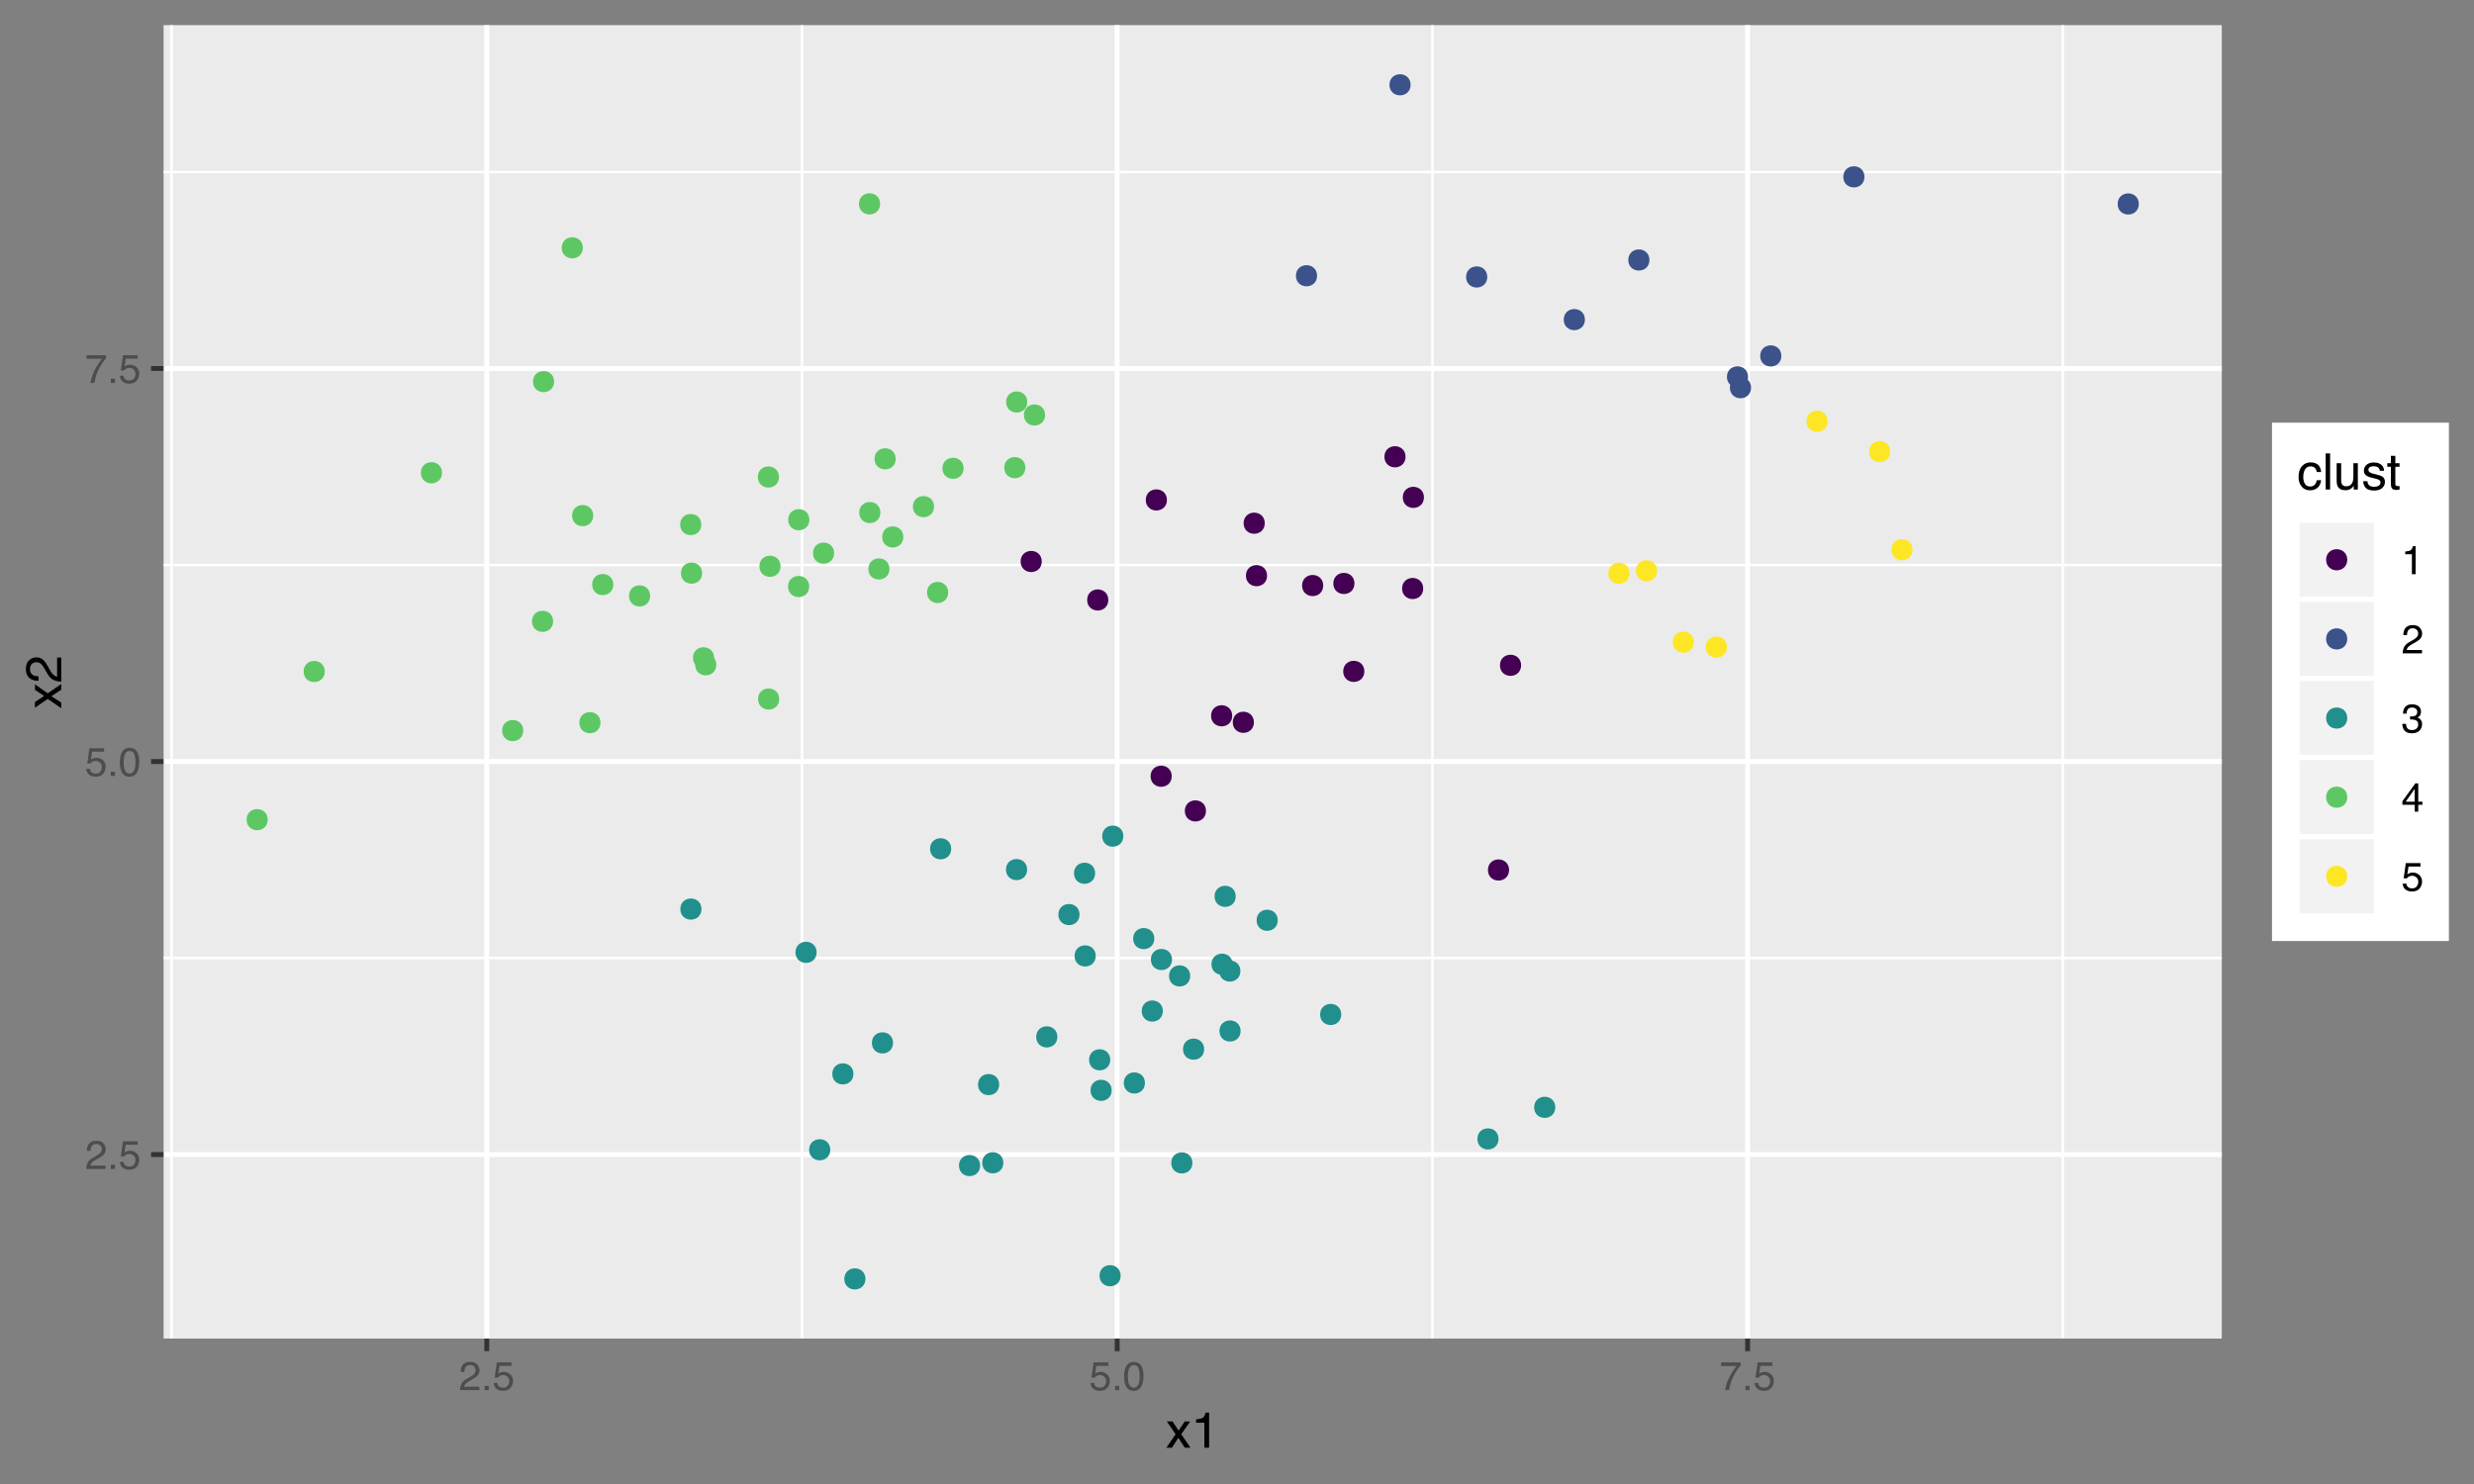 <?xml version="1.0" encoding="UTF-8"?>
<svg xmlns="http://www.w3.org/2000/svg" xmlns:xlink="http://www.w3.org/1999/xlink" width="540pt" height="324pt" viewBox="0 0 540 324" version="1.1">
<rect x="0" y="0" width="540" height="324" fill="#808080" stroke="none"/>
<defs>
<g>
<symbol overflow="visible" id="glyph0-0">
<path style="stroke:none;" d="M 0.281 0 L 0.281 -6.312 L 5.297 -6.312 L 5.297 0 Z M 4.5 -0.797 L 4.5 -5.516 L 1.078 -5.516 L 1.078 -0.797 Z M 4.5 -0.797 "/>
</symbol>
<symbol overflow="visible" id="glyph0-1">
<path style="stroke:none;" d="M 0.281 0 C 0.301 -0.531 0.406 -0.988 0.594 -1.375 C 0.789 -1.77 1.164 -2.129 1.719 -2.453 L 2.547 -2.922 C 2.91 -3.141 3.164 -3.328 3.312 -3.484 C 3.551 -3.711 3.672 -3.984 3.672 -4.297 C 3.672 -4.648 3.562 -4.93 3.344 -5.141 C 3.133 -5.359 2.848 -5.469 2.484 -5.469 C 1.961 -5.469 1.598 -5.266 1.391 -4.859 C 1.285 -4.648 1.227 -4.352 1.219 -3.969 L 0.422 -3.969 C 0.43 -4.5 0.531 -4.938 0.719 -5.281 C 1.051 -5.875 1.645 -6.172 2.5 -6.172 C 3.195 -6.172 3.707 -5.977 4.031 -5.594 C 4.363 -5.219 4.531 -4.797 4.531 -4.328 C 4.531 -3.836 4.352 -3.414 4 -3.062 C 3.801 -2.863 3.441 -2.617 2.922 -2.328 L 2.344 -2 C 2.062 -1.844 1.836 -1.695 1.672 -1.562 C 1.391 -1.312 1.211 -1.035 1.141 -0.734 L 4.5 -0.734 L 4.5 0 Z M 0.281 0 "/>
</symbol>
<symbol overflow="visible" id="glyph0-2">
<path style="stroke:none;" d="M 0.75 -0.938 L 1.656 -0.938 L 1.656 0 L 0.75 0 Z M 0.75 -0.938 "/>
</symbol>
<symbol overflow="visible" id="glyph0-3">
<path style="stroke:none;" d="M 1.094 -1.562 C 1.133 -1.125 1.336 -0.82 1.703 -0.656 C 1.879 -0.57 2.094 -0.531 2.344 -0.531 C 2.801 -0.531 3.141 -0.676 3.359 -0.969 C 3.578 -1.258 3.688 -1.582 3.688 -1.938 C 3.688 -2.363 3.555 -2.691 3.297 -2.922 C 3.035 -3.16 2.719 -3.281 2.344 -3.281 C 2.082 -3.281 1.852 -3.227 1.656 -3.125 C 1.469 -3.02 1.305 -2.879 1.172 -2.703 L 0.5 -2.734 L 0.969 -6.047 L 4.172 -6.047 L 4.172 -5.297 L 1.562 -5.297 L 1.297 -3.594 C 1.43 -3.695 1.566 -3.773 1.703 -3.828 C 1.93 -3.93 2.195 -3.984 2.5 -3.984 C 3.062 -3.984 3.535 -3.801 3.922 -3.438 C 4.316 -3.07 4.516 -2.609 4.516 -2.047 C 4.516 -1.461 4.332 -0.945 3.969 -0.5 C 3.613 -0.062 3.047 0.156 2.266 0.156 C 1.754 0.156 1.305 0.016 0.922 -0.266 C 0.547 -0.547 0.332 -0.977 0.281 -1.562 Z M 1.094 -1.562 "/>
</symbol>
<symbol overflow="visible" id="glyph0-4">
<path style="stroke:none;" d="M 2.375 -6.156 C 3.176 -6.156 3.754 -5.828 4.109 -5.172 C 4.379 -4.66 4.516 -3.961 4.516 -3.078 C 4.516 -2.242 4.391 -1.555 4.141 -1.016 C 3.785 -0.223 3.195 0.172 2.375 0.172 C 1.633 0.172 1.082 -0.148 0.719 -0.797 C 0.426 -1.328 0.281 -2.047 0.281 -2.953 C 0.281 -3.648 0.367 -4.25 0.547 -4.75 C 0.879 -5.688 1.488 -6.156 2.375 -6.156 Z M 2.375 -0.531 C 2.77 -0.531 3.086 -0.707 3.328 -1.062 C 3.566 -1.426 3.688 -2.086 3.688 -3.047 C 3.688 -3.754 3.598 -4.332 3.422 -4.781 C 3.254 -5.227 2.922 -5.453 2.422 -5.453 C 1.973 -5.453 1.641 -5.238 1.422 -4.812 C 1.211 -4.383 1.109 -3.754 1.109 -2.922 C 1.109 -2.297 1.176 -1.789 1.312 -1.406 C 1.52 -0.82 1.875 -0.531 2.375 -0.531 Z M 2.375 -0.531 "/>
</symbol>
<symbol overflow="visible" id="glyph0-5">
<path style="stroke:none;" d="M 4.594 -6.047 L 4.594 -5.375 C 4.395 -5.176 4.129 -4.836 3.797 -4.359 C 3.473 -3.891 3.188 -3.379 2.938 -2.828 C 2.688 -2.297 2.5 -1.812 2.375 -1.375 C 2.289 -1.082 2.18 -0.625 2.047 0 L 1.203 0 C 1.391 -1.176 1.816 -2.344 2.484 -3.5 C 2.879 -4.188 3.289 -4.773 3.719 -5.266 L 0.328 -5.266 L 0.328 -6.047 Z M 4.594 -6.047 "/>
</symbol>
<symbol overflow="visible" id="glyph0-6">
<path style="stroke:none;" d="M 0.844 -4.359 L 0.844 -4.953 C 1.395 -5.004 1.781 -5.094 2 -5.219 C 2.227 -5.344 2.395 -5.645 2.5 -6.125 L 3.109 -6.125 L 3.109 0 L 2.297 0 L 2.297 -4.359 Z M 0.844 -4.359 "/>
</symbol>
<symbol overflow="visible" id="glyph0-7">
<path style="stroke:none;" d="M 2.281 0.172 C 1.551 0.172 1.02 -0.023 0.688 -0.422 C 0.363 -0.828 0.203 -1.316 0.203 -1.891 L 1.016 -1.891 C 1.047 -1.492 1.117 -1.203 1.234 -1.016 C 1.441 -0.691 1.805 -0.531 2.328 -0.531 C 2.734 -0.531 3.055 -0.641 3.297 -0.859 C 3.547 -1.078 3.672 -1.359 3.672 -1.703 C 3.672 -2.129 3.539 -2.426 3.281 -2.594 C 3.031 -2.758 2.672 -2.844 2.203 -2.844 C 2.148 -2.844 2.098 -2.844 2.047 -2.844 C 1.992 -2.844 1.941 -2.844 1.891 -2.844 L 1.891 -3.516 C 1.973 -3.516 2.039 -3.508 2.094 -3.5 C 2.145 -3.5 2.203 -3.5 2.266 -3.5 C 2.555 -3.5 2.797 -3.547 2.984 -3.641 C 3.305 -3.797 3.469 -4.082 3.469 -4.5 C 3.469 -4.801 3.359 -5.035 3.141 -5.203 C 2.922 -5.367 2.672 -5.453 2.391 -5.453 C 1.867 -5.453 1.508 -5.281 1.312 -4.938 C 1.207 -4.75 1.145 -4.477 1.125 -4.125 L 0.359 -4.125 C 0.359 -4.582 0.453 -4.973 0.641 -5.297 C 0.953 -5.867 1.504 -6.156 2.297 -6.156 C 2.93 -6.156 3.422 -6.016 3.766 -5.734 C 4.109 -5.461 4.281 -5.062 4.281 -4.531 C 4.281 -4.145 4.176 -3.836 3.969 -3.609 C 3.844 -3.461 3.68 -3.348 3.484 -3.266 C 3.805 -3.172 4.055 -3 4.234 -2.75 C 4.422 -2.5 4.516 -2.191 4.516 -1.828 C 4.516 -1.234 4.316 -0.75 3.922 -0.375 C 3.535 -0.008 2.988 0.172 2.281 0.172 Z M 2.281 0.172 "/>
</symbol>
<symbol overflow="visible" id="glyph0-8">
<path style="stroke:none;" d="M 2.906 -2.172 L 2.906 -4.969 L 0.938 -2.172 Z M 2.922 0 L 2.922 -1.5 L 0.219 -1.5 L 0.219 -2.266 L 3.047 -6.172 L 3.688 -6.172 L 3.688 -2.172 L 4.594 -2.172 L 4.594 -1.5 L 3.688 -1.5 L 3.688 0 Z M 2.922 0 "/>
</symbol>
<symbol overflow="visible" id="glyph1-0">
<path style="stroke:none;" d="M 0.359 0 L 0.359 -7.891 L 6.625 -7.891 L 6.625 0 Z M 5.625 -0.984 L 5.625 -6.906 L 1.344 -6.906 L 1.344 -0.984 Z M 5.625 -0.984 "/>
</symbol>
<symbol overflow="visible" id="glyph1-1">
<path style="stroke:none;" d="M 0.156 -5.75 L 1.406 -5.75 L 2.734 -3.734 L 4.078 -5.75 L 5.25 -5.719 L 3.312 -2.953 L 5.328 0 L 4.094 0 L 2.672 -2.156 L 1.281 0 L 0.062 0 L 2.078 -2.953 Z M 0.156 -5.75 "/>
</symbol>
<symbol overflow="visible" id="glyph1-2">
<path style="stroke:none;" d="M 1.047 -5.453 L 1.047 -6.188 C 1.742 -6.258 2.227 -6.375 2.5 -6.531 C 2.781 -6.688 2.988 -7.062 3.125 -7.656 L 3.891 -7.656 L 3.891 0 L 2.859 0 L 2.859 -5.453 Z M 1.047 -5.453 "/>
</symbol>
<symbol overflow="visible" id="glyph1-3">
<path style="stroke:none;" d="M 2.922 -5.922 C 3.578 -5.922 4.109 -5.758 4.516 -5.438 C 4.922 -5.125 5.164 -4.582 5.25 -3.812 L 4.297 -3.812 C 4.242 -4.164 4.113 -4.457 3.906 -4.688 C 3.707 -4.926 3.379 -5.047 2.922 -5.047 C 2.305 -5.047 1.867 -4.75 1.609 -4.156 C 1.43 -3.758 1.344 -3.273 1.344 -2.703 C 1.344 -2.129 1.461 -1.645 1.703 -1.25 C 1.953 -0.852 2.336 -0.656 2.859 -0.656 C 3.266 -0.656 3.582 -0.773 3.812 -1.016 C 4.051 -1.266 4.211 -1.602 4.297 -2.031 L 5.25 -2.031 C 5.133 -1.27 4.863 -0.711 4.438 -0.359 C 4.008 -0.004 3.457 0.172 2.781 0.172 C 2.031 0.172 1.43 -0.102 0.984 -0.656 C 0.535 -1.207 0.312 -1.895 0.312 -2.719 C 0.312 -3.727 0.555 -4.516 1.047 -5.078 C 1.535 -5.641 2.16 -5.922 2.922 -5.922 Z M 2.781 -5.891 Z M 2.781 -5.891 "/>
</symbol>
<symbol overflow="visible" id="glyph1-4">
<path style="stroke:none;" d="M 0.734 -7.891 L 1.703 -7.891 L 1.703 0 L 0.734 0 Z M 0.734 -7.891 "/>
</symbol>
<symbol overflow="visible" id="glyph1-5">
<path style="stroke:none;" d="M 1.672 -5.75 L 1.672 -1.938 C 1.672 -1.645 1.719 -1.406 1.812 -1.219 C 1.988 -0.875 2.312 -0.703 2.781 -0.703 C 3.445 -0.703 3.906 -1 4.156 -1.594 C 4.281 -1.914 4.344 -2.359 4.344 -2.922 L 4.344 -5.75 L 5.312 -5.75 L 5.312 0 L 4.406 0 L 4.422 -0.844 C 4.297 -0.625 4.141 -0.441 3.953 -0.297 C 3.578 0.004 3.129 0.156 2.609 0.156 C 1.785 0.156 1.223 -0.117 0.922 -0.672 C 0.766 -0.961 0.688 -1.352 0.688 -1.844 L 0.688 -5.75 Z M 3 -5.891 Z M 3 -5.891 "/>
</symbol>
<symbol overflow="visible" id="glyph1-6">
<path style="stroke:none;" d="M 1.281 -1.812 C 1.312 -1.488 1.395 -1.238 1.531 -1.062 C 1.77 -0.75 2.191 -0.594 2.797 -0.594 C 3.148 -0.594 3.461 -0.672 3.734 -0.828 C 4.004 -0.984 4.141 -1.223 4.141 -1.547 C 4.141 -1.797 4.031 -1.984 3.812 -2.109 C 3.676 -2.191 3.398 -2.285 2.984 -2.391 L 2.219 -2.578 C 1.727 -2.703 1.367 -2.836 1.141 -2.984 C 0.723 -3.254 0.516 -3.617 0.516 -4.078 C 0.516 -4.617 0.707 -5.055 1.094 -5.391 C 1.488 -5.734 2.02 -5.906 2.688 -5.906 C 3.551 -5.906 4.176 -5.648 4.562 -5.141 C 4.801 -4.816 4.914 -4.469 4.906 -4.094 L 4 -4.094 C 3.977 -4.312 3.898 -4.508 3.766 -4.688 C 3.547 -4.945 3.16 -5.078 2.609 -5.078 C 2.242 -5.078 1.969 -5.004 1.781 -4.859 C 1.594 -4.723 1.5 -4.539 1.5 -4.312 C 1.5 -4.062 1.625 -3.863 1.875 -3.719 C 2.008 -3.625 2.219 -3.539 2.5 -3.469 L 3.141 -3.312 C 3.836 -3.145 4.301 -2.984 4.531 -2.828 C 4.914 -2.578 5.109 -2.191 5.109 -1.672 C 5.109 -1.148 4.91 -0.703 4.516 -0.328 C 4.129 0.035 3.539 0.219 2.75 0.219 C 1.895 0.219 1.285 0.023 0.922 -0.359 C 0.566 -0.754 0.379 -1.238 0.359 -1.812 Z M 2.719 -5.891 Z M 2.719 -5.891 "/>
</symbol>
<symbol overflow="visible" id="glyph1-7">
<path style="stroke:none;" d="M 0.906 -7.359 L 1.875 -7.359 L 1.875 -5.75 L 2.797 -5.75 L 2.797 -4.969 L 1.875 -4.969 L 1.875 -1.203 C 1.875 -1.004 1.941 -0.875 2.078 -0.812 C 2.16 -0.77 2.285 -0.75 2.453 -0.75 C 2.504 -0.75 2.555 -0.75 2.609 -0.75 C 2.66 -0.75 2.723 -0.754 2.797 -0.766 L 2.797 0 C 2.68 0.031 2.562 0.051 2.438 0.062 C 2.32 0.082 2.195 0.094 2.062 0.094 C 1.613 0.094 1.305 -0.02 1.141 -0.25 C 0.984 -0.488 0.906 -0.789 0.906 -1.156 L 0.906 -4.969 L 0.125 -4.969 L 0.125 -5.75 L 0.906 -5.75 Z M 0.906 -7.359 "/>
</symbol>
<symbol overflow="visible" id="glyph2-0">
<path style="stroke:none;" d="M 0 -0.359 L -7.891 -0.359 L -7.891 -6.625 L 0 -6.625 Z M -0.984 -5.625 L -6.906 -5.625 L -6.906 -1.344 L -0.984 -1.344 Z M -0.984 -5.625 "/>
</symbol>
<symbol overflow="visible" id="glyph2-1">
<path style="stroke:none;" d="M -5.75 -0.156 L -5.75 -1.406 L -3.734 -2.734 L -5.75 -4.078 L -5.719 -5.25 L -2.953 -3.312 L 0 -5.328 L 0 -4.094 L -2.156 -2.672 L 0 -1.281 L 0 -0.062 L -2.953 -2.078 Z M -5.75 -0.156 "/>
</symbol>
<symbol overflow="visible" id="glyph2-2">
<path style="stroke:none;" d="M 0 -0.344 C -0.664 -0.375 -1.242 -0.508 -1.734 -0.75 C -2.223 -0.988 -2.664 -1.457 -3.062 -2.156 L -3.656 -3.188 C -3.926 -3.645 -4.156 -3.969 -4.344 -4.156 C -4.645 -4.445 -4.988 -4.594 -5.375 -4.594 C -5.82 -4.594 -6.176 -4.457 -6.438 -4.188 C -6.695 -3.914 -6.828 -3.555 -6.828 -3.109 C -6.828 -2.453 -6.578 -1.992 -6.078 -1.734 C -5.805 -1.598 -5.438 -1.523 -4.969 -1.516 L -4.969 -0.531 C -5.633 -0.539 -6.176 -0.664 -6.594 -0.906 C -7.344 -1.32 -7.719 -2.062 -7.719 -3.125 C -7.719 -4 -7.477 -4.641 -7 -5.047 C -6.531 -5.453 -6.004 -5.656 -5.422 -5.656 C -4.797 -5.656 -4.266 -5.441 -3.828 -5.016 C -3.578 -4.766 -3.27 -4.312 -2.906 -3.656 L -2.5 -2.922 C -2.312 -2.578 -2.129 -2.301 -1.953 -2.094 C -1.641 -1.738 -1.289 -1.516 -0.906 -1.422 L -0.906 -5.625 L 0 -5.625 Z M 0 -0.344 "/>
</symbol>
</g>
<clipPath id="clip1">
  <path d="M 35.707 5.48 L 484.949 5.48 L 484.949 292.258 L 35.707 292.258 Z M 35.707 5.48 "/>
</clipPath>
<clipPath id="clip2">
  <path d="M 35.707 208 L 484.949 208 L 484.949 210 L 35.707 210 Z M 35.707 208 "/>
</clipPath>
<clipPath id="clip3">
  <path d="M 35.707 123 L 484.949 123 L 484.949 124 L 35.707 124 Z M 35.707 123 "/>
</clipPath>
<clipPath id="clip4">
  <path d="M 35.707 37 L 484.949 37 L 484.949 38 L 35.707 38 Z M 35.707 37 "/>
</clipPath>
<clipPath id="clip5">
  <path d="M 37 5.48 L 38 5.48 L 38 292.258 L 37 292.258 Z M 37 5.48 "/>
</clipPath>
<clipPath id="clip6">
  <path d="M 174 5.48 L 176 5.48 L 176 292.258 L 174 292.258 Z M 174 5.48 "/>
</clipPath>
<clipPath id="clip7">
  <path d="M 312 5.48 L 313 5.48 L 313 292.258 L 312 292.258 Z M 312 5.48 "/>
</clipPath>
<clipPath id="clip8">
  <path d="M 449 5.48 L 451 5.48 L 451 292.258 L 449 292.258 Z M 449 5.48 "/>
</clipPath>
<clipPath id="clip9">
  <path d="M 35.707 251 L 484.949 251 L 484.949 253 L 35.707 253 Z M 35.707 251 "/>
</clipPath>
<clipPath id="clip10">
  <path d="M 35.707 165 L 484.949 165 L 484.949 167 L 35.707 167 Z M 35.707 165 "/>
</clipPath>
<clipPath id="clip11">
  <path d="M 35.707 79 L 484.949 79 L 484.949 81 L 35.707 81 Z M 35.707 79 "/>
</clipPath>
<clipPath id="clip12">
  <path d="M 105 5.48 L 107 5.48 L 107 292.258 L 105 292.258 Z M 105 5.48 "/>
</clipPath>
<clipPath id="clip13">
  <path d="M 243 5.48 L 245 5.48 L 245 292.258 L 243 292.258 Z M 243 5.48 "/>
</clipPath>
<clipPath id="clip14">
  <path d="M 380 5.48 L 382 5.48 L 382 292.258 L 380 292.258 Z M 380 5.48 "/>
</clipPath>
</defs>
<g id="surface209">
<g clip-path="url(#clip1)" clip-rule="nonzero">
<path style=" stroke:none;fill-rule:nonzero;fill:rgb(92.157%,92.157%,92.157%);fill-opacity:1;" d="M 35.707 292.254 L 484.949 292.254 L 484.949 5.477 L 35.707 5.477 Z M 35.707 292.254 "/>
</g>
<g clip-path="url(#clip2)" clip-rule="nonzero">
<path style="fill:none;stroke-width:0.533;stroke-linecap:butt;stroke-linejoin:round;stroke:rgb(100%,100%,100%);stroke-opacity:1;stroke-miterlimit:10;" d="M 35.707 209.164 L 484.949 209.164 "/>
</g>
<g clip-path="url(#clip3)" clip-rule="nonzero">
<path style="fill:none;stroke-width:0.533;stroke-linecap:butt;stroke-linejoin:round;stroke:rgb(100%,100%,100%);stroke-opacity:1;stroke-miterlimit:10;" d="M 35.707 123.355 L 484.949 123.355 "/>
</g>
<g clip-path="url(#clip4)" clip-rule="nonzero">
<path style="fill:none;stroke-width:0.533;stroke-linecap:butt;stroke-linejoin:round;stroke:rgb(100%,100%,100%);stroke-opacity:1;stroke-miterlimit:10;" d="M 35.707 37.547 L 484.949 37.547 "/>
</g>
<g clip-path="url(#clip5)" clip-rule="nonzero">
<path style="fill:none;stroke-width:0.533;stroke-linecap:butt;stroke-linejoin:round;stroke:rgb(100%,100%,100%);stroke-opacity:1;stroke-miterlimit:10;" d="M 37.445 292.254 L 37.445 5.48 "/>
</g>
<g clip-path="url(#clip6)" clip-rule="nonzero">
<path style="fill:none;stroke-width:0.533;stroke-linecap:butt;stroke-linejoin:round;stroke:rgb(100%,100%,100%);stroke-opacity:1;stroke-miterlimit:10;" d="M 175.047 292.254 L 175.047 5.48 "/>
</g>
<g clip-path="url(#clip7)" clip-rule="nonzero">
<path style="fill:none;stroke-width:0.533;stroke-linecap:butt;stroke-linejoin:round;stroke:rgb(100%,100%,100%);stroke-opacity:1;stroke-miterlimit:10;" d="M 312.648 292.254 L 312.648 5.48 "/>
</g>
<g clip-path="url(#clip8)" clip-rule="nonzero">
<path style="fill:none;stroke-width:0.533;stroke-linecap:butt;stroke-linejoin:round;stroke:rgb(100%,100%,100%);stroke-opacity:1;stroke-miterlimit:10;" d="M 450.25 292.254 L 450.25 5.48 "/>
</g>
<g clip-path="url(#clip9)" clip-rule="nonzero">
<path style="fill:none;stroke-width:1.067;stroke-linecap:butt;stroke-linejoin:round;stroke:rgb(100%,100%,100%);stroke-opacity:1;stroke-miterlimit:10;" d="M 35.707 252.07 L 484.949 252.07 "/>
</g>
<g clip-path="url(#clip10)" clip-rule="nonzero">
<path style="fill:none;stroke-width:1.067;stroke-linecap:butt;stroke-linejoin:round;stroke:rgb(100%,100%,100%);stroke-opacity:1;stroke-miterlimit:10;" d="M 35.707 166.262 L 484.949 166.262 "/>
</g>
<g clip-path="url(#clip11)" clip-rule="nonzero">
<path style="fill:none;stroke-width:1.067;stroke-linecap:butt;stroke-linejoin:round;stroke:rgb(100%,100%,100%);stroke-opacity:1;stroke-miterlimit:10;" d="M 35.707 80.449 L 484.949 80.449 "/>
</g>
<g clip-path="url(#clip12)" clip-rule="nonzero">
<path style="fill:none;stroke-width:1.067;stroke-linecap:butt;stroke-linejoin:round;stroke:rgb(100%,100%,100%);stroke-opacity:1;stroke-miterlimit:10;" d="M 106.246 292.254 L 106.246 5.48 "/>
</g>
<g clip-path="url(#clip13)" clip-rule="nonzero">
<path style="fill:none;stroke-width:1.067;stroke-linecap:butt;stroke-linejoin:round;stroke:rgb(100%,100%,100%);stroke-opacity:1;stroke-miterlimit:10;" d="M 243.848 292.254 L 243.848 5.48 "/>
</g>
<g clip-path="url(#clip14)" clip-rule="nonzero">
<path style="fill:none;stroke-width:1.067;stroke-linecap:butt;stroke-linejoin:round;stroke:rgb(100%,100%,100%);stroke-opacity:1;stroke-miterlimit:10;" d="M 381.449 292.254 L 381.449 5.48 "/>
</g>
<path style="fill-rule:nonzero;fill:rgb(26.667%,0.392%,32.941%);fill-opacity:1;stroke-width:0.709;stroke-linecap:round;stroke-linejoin:round;stroke:rgb(26.667%,0.392%,32.941%);stroke-opacity:1;stroke-miterlimit:10;" d="M 295.285 127.387 C 295.285 129.992 291.379 129.992 291.379 127.387 C 291.379 124.777 295.285 124.777 295.285 127.387 "/>
<path style="fill-rule:nonzero;fill:rgb(99.216%,90.588%,14.51%);fill-opacity:1;stroke-width:0.709;stroke-linecap:round;stroke-linejoin:round;stroke:rgb(99.216%,90.588%,14.51%);stroke-opacity:1;stroke-miterlimit:10;" d="M 412.238 98.59 C 412.238 101.195 408.328 101.195 408.328 98.59 C 408.328 95.984 412.238 95.984 412.238 98.59 "/>
<path style="fill-rule:nonzero;fill:rgb(23.137%,32.157%,54.51%);fill-opacity:1;stroke-width:0.709;stroke-linecap:round;stroke-linejoin:round;stroke:rgb(23.137%,32.157%,54.51%);stroke-opacity:1;stroke-miterlimit:10;" d="M 359.668 56.766 C 359.668 59.371 355.758 59.371 355.758 56.766 C 355.758 54.156 359.668 54.156 359.668 56.766 "/>
<path style="fill-rule:nonzero;fill:rgb(36.471%,78.431%,38.824%);fill-opacity:1;stroke-width:0.709;stroke-linecap:round;stroke-linejoin:round;stroke:rgb(36.471%,78.431%,38.824%);stroke-opacity:1;stroke-miterlimit:10;" d="M 169.727 152.621 C 169.727 155.23 165.816 155.23 165.816 152.621 C 165.816 150.016 169.727 150.016 169.727 152.621 "/>
<path style="fill-rule:nonzero;fill:rgb(36.471%,78.431%,38.824%);fill-opacity:1;stroke-width:0.709;stroke-linecap:round;stroke-linejoin:round;stroke:rgb(36.471%,78.431%,38.824%);stroke-opacity:1;stroke-miterlimit:10;" d="M 120.379 135.652 C 120.379 138.258 116.469 138.258 116.469 135.652 C 116.469 133.047 120.379 133.047 120.379 135.652 "/>
<path style="fill-rule:nonzero;fill:rgb(99.216%,90.588%,14.51%);fill-opacity:1;stroke-width:0.709;stroke-linecap:round;stroke-linejoin:round;stroke:rgb(99.216%,90.588%,14.51%);stroke-opacity:1;stroke-miterlimit:10;" d="M 398.566 91.973 C 398.566 94.578 394.656 94.578 394.656 91.973 C 394.656 89.363 398.566 89.363 398.566 91.973 "/>
<path style="fill-rule:nonzero;fill:rgb(12.941%,56.471%,54.902%);fill-opacity:1;stroke-width:0.709;stroke-linecap:round;stroke-linejoin:round;stroke:rgb(12.941%,56.471%,54.902%);stroke-opacity:1;stroke-miterlimit:10;" d="M 268.688 210.516 C 268.688 213.121 264.777 213.121 264.777 210.516 C 264.777 207.91 268.688 207.91 268.688 210.516 "/>
<path style="fill-rule:nonzero;fill:rgb(23.137%,32.157%,54.51%);fill-opacity:1;stroke-width:0.709;stroke-linecap:round;stroke-linejoin:round;stroke:rgb(23.137%,32.157%,54.51%);stroke-opacity:1;stroke-miterlimit:10;" d="M 324.27 60.469 C 324.27 63.074 320.359 63.074 320.359 60.469 C 320.359 57.863 324.27 57.863 324.27 60.469 "/>
<path style="fill-rule:nonzero;fill:rgb(12.941%,56.471%,54.902%);fill-opacity:1;stroke-width:0.709;stroke-linecap:round;stroke-linejoin:round;stroke:rgb(12.941%,56.471%,54.902%);stroke-opacity:1;stroke-miterlimit:10;" d="M 244.254 278.527 C 244.254 281.133 240.348 281.133 240.348 278.527 C 240.348 275.918 244.254 275.918 244.254 278.527 "/>
<path style="fill-rule:nonzero;fill:rgb(36.471%,78.431%,38.824%);fill-opacity:1;stroke-width:0.709;stroke-linecap:round;stroke-linejoin:round;stroke:rgb(36.471%,78.431%,38.824%);stroke-opacity:1;stroke-miterlimit:10;" d="M 193.797 124.219 C 193.797 126.824 189.887 126.824 189.887 124.219 C 189.887 121.613 193.797 121.613 193.797 124.219 "/>
<path style="fill-rule:nonzero;fill:rgb(12.941%,56.471%,54.902%);fill-opacity:1;stroke-width:0.709;stroke-linecap:round;stroke-linejoin:round;stroke:rgb(12.941%,56.471%,54.902%);stroke-opacity:1;stroke-miterlimit:10;" d="M 185.926 234.461 C 185.926 237.066 182.02 237.066 182.02 234.461 C 182.02 231.852 185.926 231.852 185.926 234.461 "/>
<path style="fill-rule:nonzero;fill:rgb(12.941%,56.471%,54.902%);fill-opacity:1;stroke-width:0.709;stroke-linecap:round;stroke-linejoin:round;stroke:rgb(12.941%,56.471%,54.902%);stroke-opacity:1;stroke-miterlimit:10;" d="M 180.871 251.027 C 180.871 253.633 176.961 253.633 176.961 251.027 C 176.961 248.422 180.871 248.422 180.871 251.027 "/>
<path style="fill-rule:nonzero;fill:rgb(12.941%,56.471%,54.902%);fill-opacity:1;stroke-width:0.709;stroke-linecap:round;stroke-linejoin:round;stroke:rgb(12.941%,56.471%,54.902%);stroke-opacity:1;stroke-miterlimit:10;" d="M 188.547 279.219 C 188.547 281.828 184.637 281.828 184.637 279.219 C 184.637 276.613 188.547 276.613 188.547 279.219 "/>
<path style="fill-rule:nonzero;fill:rgb(36.471%,78.431%,38.824%);fill-opacity:1;stroke-width:0.709;stroke-linecap:round;stroke-linejoin:round;stroke:rgb(36.471%,78.431%,38.824%);stroke-opacity:1;stroke-miterlimit:10;" d="M 209.969 102.246 C 209.969 104.852 206.059 104.852 206.059 102.246 C 206.059 99.641 209.969 99.641 209.969 102.246 "/>
<path style="fill-rule:nonzero;fill:rgb(36.471%,78.431%,38.824%);fill-opacity:1;stroke-width:0.709;stroke-linecap:round;stroke-linejoin:round;stroke:rgb(36.471%,78.431%,38.824%);stroke-opacity:1;stroke-miterlimit:10;" d="M 120.594 83.316 C 120.594 85.922 116.684 85.922 116.684 83.316 C 116.684 80.711 120.594 80.711 120.594 83.316 "/>
<path style="fill-rule:nonzero;fill:rgb(36.471%,78.431%,38.824%);fill-opacity:1;stroke-width:0.709;stroke-linecap:round;stroke-linejoin:round;stroke:rgb(36.471%,78.431%,38.824%);stroke-opacity:1;stroke-miterlimit:10;" d="M 181.711 120.77 C 181.711 123.375 177.801 123.375 177.801 120.77 C 177.801 118.164 181.711 118.164 181.711 120.77 "/>
<path style="fill-rule:nonzero;fill:rgb(23.137%,32.157%,54.51%);fill-opacity:1;stroke-width:0.709;stroke-linecap:round;stroke-linejoin:round;stroke:rgb(23.137%,32.157%,54.51%);stroke-opacity:1;stroke-miterlimit:10;" d="M 388.461 77.707 C 388.461 80.316 384.551 80.316 384.551 77.707 C 384.551 75.102 388.461 75.102 388.461 77.707 "/>
<path style="fill-rule:nonzero;fill:rgb(23.137%,32.157%,54.51%);fill-opacity:1;stroke-width:0.709;stroke-linecap:round;stroke-linejoin:round;stroke:rgb(23.137%,32.157%,54.51%);stroke-opacity:1;stroke-miterlimit:10;" d="M 381.852 84.645 C 381.852 87.25 377.941 87.25 377.941 84.645 C 377.941 82.039 381.852 82.039 381.852 84.645 "/>
<path style="fill-rule:nonzero;fill:rgb(36.471%,78.431%,38.824%);fill-opacity:1;stroke-width:0.709;stroke-linecap:round;stroke-linejoin:round;stroke:rgb(36.471%,78.431%,38.824%);stroke-opacity:1;stroke-miterlimit:10;" d="M 191.809 111.906 C 191.809 114.512 187.898 114.512 187.898 111.906 C 187.898 109.301 191.809 109.301 191.809 111.906 "/>
<path style="fill-rule:nonzero;fill:rgb(36.471%,78.431%,38.824%);fill-opacity:1;stroke-width:0.709;stroke-linecap:round;stroke-linejoin:round;stroke:rgb(36.471%,78.431%,38.824%);stroke-opacity:1;stroke-miterlimit:10;" d="M 141.555 130.105 C 141.555 132.715 137.648 132.715 137.648 130.105 C 137.648 127.5 141.555 127.5 141.555 130.105 "/>
<path style="fill-rule:nonzero;fill:rgb(26.667%,0.392%,32.941%);fill-opacity:1;stroke-width:0.709;stroke-linecap:round;stroke-linejoin:round;stroke:rgb(26.667%,0.392%,32.941%);stroke-opacity:1;stroke-miterlimit:10;" d="M 288.469 127.84 C 288.469 130.445 284.559 130.445 284.559 127.84 C 284.559 125.234 288.469 125.234 288.469 127.84 "/>
<path style="fill-rule:nonzero;fill:rgb(36.471%,78.431%,38.824%);fill-opacity:1;stroke-width:0.709;stroke-linecap:round;stroke-linejoin:round;stroke:rgb(36.471%,78.431%,38.824%);stroke-opacity:1;stroke-miterlimit:10;" d="M 126.867 54.105 C 126.867 56.711 122.957 56.711 122.957 54.105 C 122.957 51.5 126.867 51.5 126.867 54.105 "/>
<path style="fill-rule:nonzero;fill:rgb(99.216%,90.588%,14.51%);fill-opacity:1;stroke-width:0.709;stroke-linecap:round;stroke-linejoin:round;stroke:rgb(99.216%,90.588%,14.51%);stroke-opacity:1;stroke-miterlimit:10;" d="M 376.586 141.281 C 376.586 143.887 372.676 143.887 372.676 141.281 C 372.676 138.672 376.586 138.672 376.586 141.281 "/>
<path style="fill-rule:nonzero;fill:rgb(12.941%,56.471%,54.902%);fill-opacity:1;stroke-width:0.709;stroke-linecap:round;stroke-linejoin:round;stroke:rgb(12.941%,56.471%,54.902%);stroke-opacity:1;stroke-miterlimit:10;" d="M 217.734 236.797 C 217.734 239.402 213.828 239.402 213.828 236.797 C 213.828 234.191 217.734 234.191 217.734 236.797 "/>
<path style="fill-rule:nonzero;fill:rgb(36.471%,78.431%,38.824%);fill-opacity:1;stroke-width:0.709;stroke-linecap:round;stroke-linejoin:round;stroke:rgb(36.471%,78.431%,38.824%);stroke-opacity:1;stroke-miterlimit:10;" d="M 203.523 110.609 C 203.523 113.215 199.613 113.215 199.613 110.609 C 199.613 108.004 203.523 108.004 203.523 110.609 "/>
<path style="fill-rule:nonzero;fill:rgb(36.471%,78.431%,38.824%);fill-opacity:1;stroke-width:0.709;stroke-linecap:round;stroke-linejoin:round;stroke:rgb(36.471%,78.431%,38.824%);stroke-opacity:1;stroke-miterlimit:10;" d="M 176.305 113.469 C 176.305 116.078 172.395 116.078 172.395 113.469 C 172.395 110.863 176.305 110.863 176.305 113.469 "/>
<path style="fill-rule:nonzero;fill:rgb(23.137%,32.157%,54.51%);fill-opacity:1;stroke-width:0.709;stroke-linecap:round;stroke-linejoin:round;stroke:rgb(23.137%,32.157%,54.51%);stroke-opacity:1;stroke-miterlimit:10;" d="M 345.582 69.781 C 345.582 72.387 341.672 72.387 341.672 69.781 C 341.672 67.176 345.582 67.176 345.582 69.781 "/>
<path style="fill-rule:nonzero;fill:rgb(26.667%,0.392%,32.941%);fill-opacity:1;stroke-width:0.709;stroke-linecap:round;stroke-linejoin:round;stroke:rgb(26.667%,0.392%,32.941%);stroke-opacity:1;stroke-miterlimit:10;" d="M 255.402 169.473 C 255.402 172.082 251.492 172.082 251.492 169.473 C 251.492 166.867 255.402 166.867 255.402 169.473 "/>
<path style="fill-rule:nonzero;fill:rgb(26.667%,0.392%,32.941%);fill-opacity:1;stroke-width:0.709;stroke-linecap:round;stroke-linejoin:round;stroke:rgb(26.667%,0.392%,32.941%);stroke-opacity:1;stroke-miterlimit:10;" d="M 254.352 109.152 C 254.352 111.758 250.441 111.758 250.441 109.152 C 250.441 106.543 254.352 106.543 254.352 109.152 "/>
<path style="fill-rule:nonzero;fill:rgb(12.941%,56.471%,54.902%);fill-opacity:1;stroke-width:0.709;stroke-linecap:round;stroke-linejoin:round;stroke:rgb(12.941%,56.471%,54.902%);stroke-opacity:1;stroke-miterlimit:10;" d="M 255.465 209.488 C 255.465 212.094 251.555 212.094 251.555 209.488 C 251.555 206.879 255.465 206.879 255.465 209.488 "/>
<path style="fill-rule:nonzero;fill:rgb(36.471%,78.431%,38.824%);fill-opacity:1;stroke-width:0.709;stroke-linecap:round;stroke-linejoin:round;stroke:rgb(36.471%,78.431%,38.824%);stroke-opacity:1;stroke-miterlimit:10;" d="M 176.27 128.055 C 176.27 130.664 172.359 130.664 172.359 128.055 C 172.359 125.449 176.27 125.449 176.27 128.055 "/>
<path style="fill-rule:nonzero;fill:rgb(12.941%,56.471%,54.902%);fill-opacity:1;stroke-width:0.709;stroke-linecap:round;stroke-linejoin:round;stroke:rgb(12.941%,56.471%,54.902%);stroke-opacity:1;stroke-miterlimit:10;" d="M 213.578 254.477 C 213.578 257.082 209.668 257.082 209.668 254.477 C 209.668 251.871 213.578 251.871 213.578 254.477 "/>
<path style="fill-rule:nonzero;fill:rgb(26.667%,0.392%,32.941%);fill-opacity:1;stroke-width:0.709;stroke-linecap:round;stroke-linejoin:round;stroke:rgb(26.667%,0.392%,32.941%);stroke-opacity:1;stroke-miterlimit:10;" d="M 275.707 114.234 C 275.707 116.84 271.797 116.84 271.797 114.234 C 271.797 111.625 275.707 111.625 275.707 114.234 "/>
<path style="fill-rule:nonzero;fill:rgb(12.941%,56.471%,54.902%);fill-opacity:1;stroke-width:0.709;stroke-linecap:round;stroke-linejoin:round;stroke:rgb(12.941%,56.471%,54.902%);stroke-opacity:1;stroke-miterlimit:10;" d="M 270.387 212.008 C 270.387 214.613 266.477 214.613 266.477 212.008 C 266.477 209.402 270.387 209.402 270.387 212.008 "/>
<path style="fill-rule:nonzero;fill:rgb(23.137%,32.157%,54.51%);fill-opacity:1;stroke-width:0.709;stroke-linecap:round;stroke-linejoin:round;stroke:rgb(23.137%,32.157%,54.51%);stroke-opacity:1;stroke-miterlimit:10;" d="M 406.602 38.613 C 406.602 41.219 402.691 41.219 402.691 38.613 C 402.691 36.004 406.602 36.004 406.602 38.613 "/>
<path style="fill-rule:nonzero;fill:rgb(12.941%,56.471%,54.902%);fill-opacity:1;stroke-width:0.709;stroke-linecap:round;stroke-linejoin:round;stroke:rgb(12.941%,56.471%,54.902%);stroke-opacity:1;stroke-miterlimit:10;" d="M 269.363 195.695 C 269.363 198.301 265.453 198.301 265.453 195.695 C 265.453 193.09 269.363 193.09 269.363 195.695 "/>
<path style="fill-rule:nonzero;fill:rgb(36.471%,78.431%,38.824%);fill-opacity:1;stroke-width:0.709;stroke-linecap:round;stroke-linejoin:round;stroke:rgb(36.471%,78.431%,38.824%);stroke-opacity:1;stroke-miterlimit:10;" d="M 206.609 129.352 C 206.609 131.961 202.699 131.961 202.699 129.352 C 202.699 126.746 206.609 126.746 206.609 129.352 "/>
<path style="fill-rule:nonzero;fill:rgb(12.941%,56.471%,54.902%);fill-opacity:1;stroke-width:0.709;stroke-linecap:round;stroke-linejoin:round;stroke:rgb(12.941%,56.471%,54.902%);stroke-opacity:1;stroke-miterlimit:10;" d="M 223.836 189.855 C 223.836 192.461 219.926 192.461 219.926 189.855 C 219.926 187.25 223.836 187.25 223.836 189.855 "/>
<path style="fill-rule:nonzero;fill:rgb(36.471%,78.431%,38.824%);fill-opacity:1;stroke-width:0.709;stroke-linecap:round;stroke-linejoin:round;stroke:rgb(36.471%,78.431%,38.824%);stroke-opacity:1;stroke-miterlimit:10;" d="M 130.715 157.777 C 130.715 160.383 126.805 160.383 126.805 157.777 C 126.805 155.172 130.715 155.172 130.715 157.777 "/>
<path style="fill-rule:nonzero;fill:rgb(12.941%,56.471%,54.902%);fill-opacity:1;stroke-width:0.709;stroke-linecap:round;stroke-linejoin:round;stroke:rgb(12.941%,56.471%,54.902%);stroke-opacity:1;stroke-miterlimit:10;" d="M 253.465 220.742 C 253.465 223.348 249.555 223.348 249.555 220.742 C 249.555 218.133 253.465 218.133 253.465 220.742 "/>
<path style="fill-rule:nonzero;fill:rgb(12.941%,56.471%,54.902%);fill-opacity:1;stroke-width:0.709;stroke-linecap:round;stroke-linejoin:round;stroke:rgb(12.941%,56.471%,54.902%);stroke-opacity:1;stroke-miterlimit:10;" d="M 251.598 204.922 C 251.598 207.527 247.688 207.527 247.688 204.922 C 247.688 202.316 251.598 202.316 251.598 204.922 "/>
<path style="fill-rule:nonzero;fill:rgb(12.941%,56.471%,54.902%);fill-opacity:1;stroke-width:0.709;stroke-linecap:round;stroke-linejoin:round;stroke:rgb(12.941%,56.471%,54.902%);stroke-opacity:1;stroke-miterlimit:10;" d="M 235.277 199.676 C 235.277 202.281 231.367 202.281 231.367 199.676 C 231.367 197.07 235.277 197.07 235.277 199.676 "/>
<path style="fill-rule:nonzero;fill:rgb(12.941%,56.471%,54.902%);fill-opacity:1;stroke-width:0.709;stroke-linecap:round;stroke-linejoin:round;stroke:rgb(12.941%,56.471%,54.902%);stroke-opacity:1;stroke-miterlimit:10;" d="M 238.809 208.707 C 238.809 211.312 234.898 211.312 234.898 208.707 C 234.898 206.098 238.809 206.098 238.809 208.707 "/>
<path style="fill-rule:nonzero;fill:rgb(36.471%,78.431%,38.824%);fill-opacity:1;stroke-width:0.709;stroke-linecap:round;stroke-linejoin:round;stroke:rgb(36.471%,78.431%,38.824%);stroke-opacity:1;stroke-miterlimit:10;" d="M 227.754 90.602 C 227.754 93.207 223.844 93.207 223.844 90.602 C 223.844 87.996 227.754 87.996 227.754 90.602 "/>
<path style="fill-rule:nonzero;fill:rgb(12.941%,56.471%,54.902%);fill-opacity:1;stroke-width:0.709;stroke-linecap:round;stroke-linejoin:round;stroke:rgb(12.941%,56.471%,54.902%);stroke-opacity:1;stroke-miterlimit:10;" d="M 244.84 182.555 C 244.84 185.16 240.93 185.16 240.93 182.555 C 240.93 179.949 244.84 179.949 244.84 182.555 "/>
<path style="fill-rule:nonzero;fill:rgb(36.471%,78.431%,38.824%);fill-opacity:1;stroke-width:0.709;stroke-linecap:round;stroke-linejoin:round;stroke:rgb(36.471%,78.431%,38.824%);stroke-opacity:1;stroke-miterlimit:10;" d="M 223.875 87.766 C 223.875 90.375 219.965 90.375 219.965 87.766 C 219.965 85.16 223.875 85.16 223.875 87.766 "/>
<path style="fill-rule:nonzero;fill:rgb(12.941%,56.471%,54.902%);fill-opacity:1;stroke-width:0.709;stroke-linecap:round;stroke-linejoin:round;stroke:rgb(12.941%,56.471%,54.902%);stroke-opacity:1;stroke-miterlimit:10;" d="M 249.551 236.445 C 249.551 239.051 245.641 239.051 245.641 236.445 C 245.641 233.836 249.551 233.836 249.551 236.445 "/>
<path style="fill-rule:nonzero;fill:rgb(26.667%,0.392%,32.941%);fill-opacity:1;stroke-width:0.709;stroke-linecap:round;stroke-linejoin:round;stroke:rgb(26.667%,0.392%,32.941%);stroke-opacity:1;stroke-miterlimit:10;" d="M 227.031 122.59 C 227.031 125.195 223.121 125.195 223.121 122.59 C 223.121 119.98 227.031 119.98 227.031 122.59 "/>
<path style="fill-rule:nonzero;fill:rgb(23.137%,32.157%,54.51%);fill-opacity:1;stroke-width:0.709;stroke-linecap:round;stroke-linejoin:round;stroke:rgb(23.137%,32.157%,54.51%);stroke-opacity:1;stroke-miterlimit:10;" d="M 466.484 44.531 C 466.484 47.137 462.574 47.137 462.574 44.531 C 462.574 41.926 466.484 41.926 466.484 44.531 "/>
<path style="fill-rule:nonzero;fill:rgb(12.941%,56.471%,54.902%);fill-opacity:1;stroke-width:0.709;stroke-linecap:round;stroke-linejoin:round;stroke:rgb(12.941%,56.471%,54.902%);stroke-opacity:1;stroke-miterlimit:10;" d="M 218.648 253.871 C 218.648 256.477 214.742 256.477 214.742 253.871 C 214.742 251.266 218.648 251.266 218.648 253.871 "/>
<path style="fill-rule:nonzero;fill:rgb(36.471%,78.431%,38.824%);fill-opacity:1;stroke-width:0.709;stroke-linecap:round;stroke-linejoin:round;stroke:rgb(36.471%,78.431%,38.824%);stroke-opacity:1;stroke-miterlimit:10;" d="M 129.133 112.57 C 129.133 115.176 125.223 115.176 125.223 112.57 C 125.223 109.961 129.133 109.961 129.133 112.57 "/>
<path style="fill-rule:nonzero;fill:rgb(26.667%,0.392%,32.941%);fill-opacity:1;stroke-width:0.709;stroke-linecap:round;stroke-linejoin:round;stroke:rgb(26.667%,0.392%,32.941%);stroke-opacity:1;stroke-miterlimit:10;" d="M 310.297 128.488 C 310.297 131.094 306.387 131.094 306.387 128.488 C 306.387 125.883 310.297 125.883 310.297 128.488 "/>
<path style="fill-rule:nonzero;fill:rgb(12.941%,56.471%,54.902%);fill-opacity:1;stroke-width:0.709;stroke-linecap:round;stroke-linejoin:round;stroke:rgb(12.941%,56.471%,54.902%);stroke-opacity:1;stroke-miterlimit:10;" d="M 194.57 227.691 C 194.57 230.301 190.66 230.301 190.66 227.691 C 190.66 225.086 194.57 225.086 194.57 227.691 "/>
<path style="fill-rule:nonzero;fill:rgb(26.667%,0.392%,32.941%);fill-opacity:1;stroke-width:0.709;stroke-linecap:round;stroke-linejoin:round;stroke:rgb(26.667%,0.392%,32.941%);stroke-opacity:1;stroke-miterlimit:10;" d="M 262.875 177.047 C 262.875 179.652 258.965 179.652 258.965 177.047 C 258.965 174.441 262.875 174.441 262.875 177.047 "/>
<path style="fill-rule:nonzero;fill:rgb(12.941%,56.471%,54.902%);fill-opacity:1;stroke-width:0.709;stroke-linecap:round;stroke-linejoin:round;stroke:rgb(12.941%,56.471%,54.902%);stroke-opacity:1;stroke-miterlimit:10;" d="M 238.68 190.656 C 238.68 193.262 234.77 193.262 234.77 190.656 C 234.77 188.051 238.68 188.051 238.68 190.656 "/>
<path style="fill-rule:nonzero;fill:rgb(26.667%,0.392%,32.941%);fill-opacity:1;stroke-width:0.709;stroke-linecap:round;stroke-linejoin:round;stroke:rgb(26.667%,0.392%,32.941%);stroke-opacity:1;stroke-miterlimit:10;" d="M 306.438 99.73 C 306.438 102.336 302.527 102.336 302.527 99.73 C 302.527 97.121 306.438 97.121 306.438 99.73 "/>
<path style="fill-rule:nonzero;fill:rgb(26.667%,0.392%,32.941%);fill-opacity:1;stroke-width:0.709;stroke-linecap:round;stroke-linejoin:round;stroke:rgb(26.667%,0.392%,32.941%);stroke-opacity:1;stroke-miterlimit:10;" d="M 241.559 130.988 C 241.559 133.598 237.648 133.598 237.648 130.988 C 237.648 128.383 241.559 128.383 241.559 130.988 "/>
<path style="fill-rule:nonzero;fill:rgb(36.471%,78.431%,38.824%);fill-opacity:1;stroke-width:0.709;stroke-linecap:round;stroke-linejoin:round;stroke:rgb(36.471%,78.431%,38.824%);stroke-opacity:1;stroke-miterlimit:10;" d="M 195.148 100.176 C 195.148 102.781 191.238 102.781 191.238 100.176 C 191.238 97.57 195.148 97.57 195.148 100.176 "/>
<path style="fill-rule:nonzero;fill:rgb(12.941%,56.471%,54.902%);fill-opacity:1;stroke-width:0.709;stroke-linecap:round;stroke-linejoin:round;stroke:rgb(12.941%,56.471%,54.902%);stroke-opacity:1;stroke-miterlimit:10;" d="M 242.293 238.051 C 242.293 240.656 238.383 240.656 238.383 238.051 C 238.383 235.445 242.293 235.445 242.293 238.051 "/>
<path style="fill-rule:nonzero;fill:rgb(26.667%,0.392%,32.941%);fill-opacity:1;stroke-width:0.709;stroke-linecap:round;stroke-linejoin:round;stroke:rgb(26.667%,0.392%,32.941%);stroke-opacity:1;stroke-miterlimit:10;" d="M 268.602 156.277 C 268.602 158.883 264.691 158.883 264.691 156.277 C 264.691 153.672 268.602 153.672 268.602 156.277 "/>
<path style="fill-rule:nonzero;fill:rgb(36.471%,78.431%,38.824%);fill-opacity:1;stroke-width:0.709;stroke-linecap:round;stroke-linejoin:round;stroke:rgb(36.471%,78.431%,38.824%);stroke-opacity:1;stroke-miterlimit:10;" d="M 156 145.141 C 156 147.75 152.09 147.75 152.09 145.141 C 152.09 142.535 156 142.535 156 145.141 "/>
<path style="fill-rule:nonzero;fill:rgb(36.471%,78.431%,38.824%);fill-opacity:1;stroke-width:0.709;stroke-linecap:round;stroke-linejoin:round;stroke:rgb(36.471%,78.431%,38.824%);stroke-opacity:1;stroke-miterlimit:10;" d="M 133.516 127.625 C 133.516 130.23 129.605 130.23 129.605 127.625 C 129.605 125.016 133.516 125.016 133.516 127.625 "/>
<path style="fill-rule:nonzero;fill:rgb(99.216%,90.588%,14.51%);fill-opacity:1;stroke-width:0.709;stroke-linecap:round;stroke-linejoin:round;stroke:rgb(99.216%,90.588%,14.51%);stroke-opacity:1;stroke-miterlimit:10;" d="M 417.105 120.008 C 417.105 122.617 413.195 122.617 413.195 120.008 C 413.195 117.402 417.105 117.402 417.105 120.008 "/>
<path style="fill-rule:nonzero;fill:rgb(12.941%,56.471%,54.902%);fill-opacity:1;stroke-width:0.709;stroke-linecap:round;stroke-linejoin:round;stroke:rgb(12.941%,56.471%,54.902%);stroke-opacity:1;stroke-miterlimit:10;" d="M 259.43 213.07 C 259.43 215.676 255.52 215.676 255.52 213.07 C 255.52 210.465 259.43 210.465 259.43 213.07 "/>
<path style="fill-rule:nonzero;fill:rgb(26.667%,0.392%,32.941%);fill-opacity:1;stroke-width:0.709;stroke-linecap:round;stroke-linejoin:round;stroke:rgb(26.667%,0.392%,32.941%);stroke-opacity:1;stroke-miterlimit:10;" d="M 276.211 125.684 C 276.211 128.289 272.301 128.289 272.301 125.684 C 272.301 123.078 276.211 123.078 276.211 125.684 "/>
<path style="fill-rule:nonzero;fill:rgb(26.667%,0.392%,32.941%);fill-opacity:1;stroke-width:0.709;stroke-linecap:round;stroke-linejoin:round;stroke:rgb(26.667%,0.392%,32.941%);stroke-opacity:1;stroke-miterlimit:10;" d="M 329.035 189.945 C 329.035 192.551 325.125 192.551 325.125 189.945 C 325.125 187.336 329.035 187.336 329.035 189.945 "/>
<path style="fill-rule:nonzero;fill:rgb(12.941%,56.471%,54.902%);fill-opacity:1;stroke-width:0.709;stroke-linecap:round;stroke-linejoin:round;stroke:rgb(12.941%,56.471%,54.902%);stroke-opacity:1;stroke-miterlimit:10;" d="M 241.977 231.387 C 241.977 233.992 238.066 233.992 238.066 231.387 C 238.066 228.781 241.977 228.781 241.977 231.387 "/>
<path style="fill-rule:nonzero;fill:rgb(12.941%,56.471%,54.902%);fill-opacity:1;stroke-width:0.709;stroke-linecap:round;stroke-linejoin:round;stroke:rgb(12.941%,56.471%,54.902%);stroke-opacity:1;stroke-miterlimit:10;" d="M 152.758 198.477 C 152.758 201.086 148.848 201.086 148.848 198.477 C 148.848 195.871 152.758 195.871 152.758 198.477 "/>
<path style="fill-rule:nonzero;fill:rgb(36.471%,78.431%,38.824%);fill-opacity:1;stroke-width:0.709;stroke-linecap:round;stroke-linejoin:round;stroke:rgb(36.471%,78.431%,38.824%);stroke-opacity:1;stroke-miterlimit:10;" d="M 96.129 103.219 C 96.129 105.824 92.219 105.824 92.219 103.219 C 92.219 100.613 96.129 100.613 96.129 103.219 "/>
<path style="fill-rule:nonzero;fill:rgb(12.941%,56.471%,54.902%);fill-opacity:1;stroke-width:0.709;stroke-linecap:round;stroke-linejoin:round;stroke:rgb(12.941%,56.471%,54.902%);stroke-opacity:1;stroke-miterlimit:10;" d="M 326.73 248.656 C 326.73 251.266 322.82 251.266 322.82 248.656 C 322.82 246.051 326.73 246.051 326.73 248.656 "/>
<path style="fill-rule:nonzero;fill:rgb(36.471%,78.431%,38.824%);fill-opacity:1;stroke-width:0.709;stroke-linecap:round;stroke-linejoin:round;stroke:rgb(36.471%,78.431%,38.824%);stroke-opacity:1;stroke-miterlimit:10;" d="M 196.816 117.234 C 196.816 119.84 192.906 119.84 192.906 117.234 C 192.906 114.625 196.816 114.625 196.816 117.234 "/>
<path style="fill-rule:nonzero;fill:rgb(36.471%,78.431%,38.824%);fill-opacity:1;stroke-width:0.709;stroke-linecap:round;stroke-linejoin:round;stroke:rgb(36.471%,78.431%,38.824%);stroke-opacity:1;stroke-miterlimit:10;" d="M 58.082 178.957 C 58.082 181.566 54.172 181.566 54.172 178.957 C 54.172 176.352 58.082 176.352 58.082 178.957 "/>
<path style="fill-rule:nonzero;fill:rgb(36.471%,78.431%,38.824%);fill-opacity:1;stroke-width:0.709;stroke-linecap:round;stroke-linejoin:round;stroke:rgb(36.471%,78.431%,38.824%);stroke-opacity:1;stroke-miterlimit:10;" d="M 70.535 146.605 C 70.535 149.211 66.625 149.211 66.625 146.605 C 66.625 143.996 70.535 143.996 70.535 146.605 "/>
<path style="fill-rule:nonzero;fill:rgb(12.941%,56.471%,54.902%);fill-opacity:1;stroke-width:0.709;stroke-linecap:round;stroke-linejoin:round;stroke:rgb(12.941%,56.471%,54.902%);stroke-opacity:1;stroke-miterlimit:10;" d="M 177.891 207.926 C 177.891 210.531 173.98 210.531 173.98 207.926 C 173.98 205.316 177.891 205.316 177.891 207.926 "/>
<path style="fill-rule:nonzero;fill:rgb(12.941%,56.471%,54.902%);fill-opacity:1;stroke-width:0.709;stroke-linecap:round;stroke-linejoin:round;stroke:rgb(12.941%,56.471%,54.902%);stroke-opacity:1;stroke-miterlimit:10;" d="M 339.121 241.762 C 339.121 244.367 335.211 244.367 335.211 241.762 C 335.211 239.152 339.121 239.152 339.121 241.762 "/>
<path style="fill-rule:nonzero;fill:rgb(23.137%,32.157%,54.51%);fill-opacity:1;stroke-width:0.709;stroke-linecap:round;stroke-linejoin:round;stroke:rgb(23.137%,32.157%,54.51%);stroke-opacity:1;stroke-miterlimit:10;" d="M 381.199 82.281 C 381.199 84.887 377.289 84.887 377.289 82.281 C 377.289 79.672 381.199 79.672 381.199 82.281 "/>
<path style="fill-rule:nonzero;fill:rgb(26.667%,0.392%,32.941%);fill-opacity:1;stroke-width:0.709;stroke-linecap:round;stroke-linejoin:round;stroke:rgb(26.667%,0.392%,32.941%);stroke-opacity:1;stroke-miterlimit:10;" d="M 331.66 145.254 C 331.66 147.863 327.75 147.863 327.75 145.254 C 327.75 142.648 331.66 142.648 331.66 145.254 "/>
<path style="fill-rule:nonzero;fill:rgb(36.471%,78.431%,38.824%);fill-opacity:1;stroke-width:0.709;stroke-linecap:round;stroke-linejoin:round;stroke:rgb(36.471%,78.431%,38.824%);stroke-opacity:1;stroke-miterlimit:10;" d="M 152.898 125.133 C 152.898 127.738 148.988 127.738 148.988 125.133 C 148.988 122.527 152.898 122.527 152.898 125.133 "/>
<path style="fill-rule:nonzero;fill:rgb(12.941%,56.471%,54.902%);fill-opacity:1;stroke-width:0.709;stroke-linecap:round;stroke-linejoin:round;stroke:rgb(12.941%,56.471%,54.902%);stroke-opacity:1;stroke-miterlimit:10;" d="M 270.43 225.094 C 270.43 227.699 266.52 227.699 266.52 225.094 C 266.52 222.488 270.43 222.488 270.43 225.094 "/>
<path style="fill-rule:nonzero;fill:rgb(12.941%,56.471%,54.902%);fill-opacity:1;stroke-width:0.709;stroke-linecap:round;stroke-linejoin:round;stroke:rgb(12.941%,56.471%,54.902%);stroke-opacity:1;stroke-miterlimit:10;" d="M 292.406 221.484 C 292.406 224.094 288.496 224.094 288.496 221.484 C 288.496 218.879 292.406 218.879 292.406 221.484 "/>
<path style="fill-rule:nonzero;fill:rgb(99.216%,90.588%,14.51%);fill-opacity:1;stroke-width:0.709;stroke-linecap:round;stroke-linejoin:round;stroke:rgb(99.216%,90.588%,14.51%);stroke-opacity:1;stroke-miterlimit:10;" d="M 369.383 140.207 C 369.383 142.812 365.477 142.812 365.477 140.207 C 365.477 137.602 369.383 137.602 369.383 140.207 "/>
<path style="fill-rule:nonzero;fill:rgb(23.137%,32.157%,54.51%);fill-opacity:1;stroke-width:0.709;stroke-linecap:round;stroke-linejoin:round;stroke:rgb(23.137%,32.157%,54.51%);stroke-opacity:1;stroke-miterlimit:10;" d="M 307.539 18.516 C 307.539 21.121 303.629 21.121 303.629 18.516 C 303.629 15.91 307.539 15.91 307.539 18.516 "/>
<path style="fill-rule:nonzero;fill:rgb(26.667%,0.392%,32.941%);fill-opacity:1;stroke-width:0.709;stroke-linecap:round;stroke-linejoin:round;stroke:rgb(26.667%,0.392%,32.941%);stroke-opacity:1;stroke-miterlimit:10;" d="M 310.449 108.59 C 310.449 111.195 306.539 111.195 306.539 108.59 C 306.539 105.984 310.449 105.984 310.449 108.59 "/>
<path style="fill-rule:nonzero;fill:rgb(99.216%,90.588%,14.51%);fill-opacity:1;stroke-width:0.709;stroke-linecap:round;stroke-linejoin:round;stroke:rgb(99.216%,90.588%,14.51%);stroke-opacity:1;stroke-miterlimit:10;" d="M 355.316 125.16 C 355.316 127.766 351.406 127.766 351.406 125.16 C 351.406 122.551 355.316 122.551 355.316 125.16 "/>
<path style="fill-rule:nonzero;fill:rgb(12.941%,56.471%,54.902%);fill-opacity:1;stroke-width:0.709;stroke-linecap:round;stroke-linejoin:round;stroke:rgb(12.941%,56.471%,54.902%);stroke-opacity:1;stroke-miterlimit:10;" d="M 278.539 200.922 C 278.539 203.527 274.629 203.527 274.629 200.922 C 274.629 198.316 278.539 198.316 278.539 200.922 "/>
<path style="fill-rule:nonzero;fill:rgb(36.471%,78.431%,38.824%);fill-opacity:1;stroke-width:0.709;stroke-linecap:round;stroke-linejoin:round;stroke:rgb(36.471%,78.431%,38.824%);stroke-opacity:1;stroke-miterlimit:10;" d="M 152.723 114.523 C 152.723 117.129 148.812 117.129 148.812 114.523 C 148.812 111.918 152.723 111.918 152.723 114.523 "/>
<path style="fill-rule:nonzero;fill:rgb(36.471%,78.431%,38.824%);fill-opacity:1;stroke-width:0.709;stroke-linecap:round;stroke-linejoin:round;stroke:rgb(36.471%,78.431%,38.824%);stroke-opacity:1;stroke-miterlimit:10;" d="M 191.754 44.508 C 191.754 47.117 187.844 47.117 187.844 44.508 C 187.844 41.902 191.754 41.902 191.754 44.508 "/>
<path style="fill-rule:nonzero;fill:rgb(26.667%,0.392%,32.941%);fill-opacity:1;stroke-width:0.709;stroke-linecap:round;stroke-linejoin:round;stroke:rgb(26.667%,0.392%,32.941%);stroke-opacity:1;stroke-miterlimit:10;" d="M 273.336 157.699 C 273.336 160.305 269.43 160.305 269.43 157.699 C 269.43 155.09 273.336 155.09 273.336 157.699 "/>
<path style="fill-rule:nonzero;fill:rgb(36.471%,78.431%,38.824%);fill-opacity:1;stroke-width:0.709;stroke-linecap:round;stroke-linejoin:round;stroke:rgb(36.471%,78.431%,38.824%);stroke-opacity:1;stroke-miterlimit:10;" d="M 169.676 104.145 C 169.676 106.75 165.766 106.75 165.766 104.145 C 165.766 101.539 169.676 101.539 169.676 104.145 "/>
<path style="fill-rule:nonzero;fill:rgb(12.941%,56.471%,54.902%);fill-opacity:1;stroke-width:0.709;stroke-linecap:round;stroke-linejoin:round;stroke:rgb(12.941%,56.471%,54.902%);stroke-opacity:1;stroke-miterlimit:10;" d="M 262.48 229.066 C 262.48 231.672 258.57 231.672 258.57 229.066 C 258.57 226.457 262.48 226.457 262.48 229.066 "/>
<path style="fill-rule:nonzero;fill:rgb(12.941%,56.471%,54.902%);fill-opacity:1;stroke-width:0.709;stroke-linecap:round;stroke-linejoin:round;stroke:rgb(12.941%,56.471%,54.902%);stroke-opacity:1;stroke-miterlimit:10;" d="M 207.266 185.312 C 207.266 187.918 203.355 187.918 203.355 185.312 C 203.355 182.707 207.266 182.707 207.266 185.312 "/>
<path style="fill-rule:nonzero;fill:rgb(26.667%,0.392%,32.941%);fill-opacity:1;stroke-width:0.709;stroke-linecap:round;stroke-linejoin:round;stroke:rgb(26.667%,0.392%,32.941%);stroke-opacity:1;stroke-miterlimit:10;" d="M 297.445 146.578 C 297.445 149.184 293.535 149.184 293.535 146.578 C 293.535 143.969 297.445 143.969 297.445 146.578 "/>
<path style="fill-rule:nonzero;fill:rgb(12.941%,56.471%,54.902%);fill-opacity:1;stroke-width:0.709;stroke-linecap:round;stroke-linejoin:round;stroke:rgb(12.941%,56.471%,54.902%);stroke-opacity:1;stroke-miterlimit:10;" d="M 230.434 226.383 C 230.434 228.988 226.523 228.988 226.523 226.383 C 226.523 223.777 230.434 223.777 230.434 226.383 "/>
<path style="fill-rule:nonzero;fill:rgb(36.471%,78.431%,38.824%);fill-opacity:1;stroke-width:0.709;stroke-linecap:round;stroke-linejoin:round;stroke:rgb(36.471%,78.431%,38.824%);stroke-opacity:1;stroke-miterlimit:10;" d="M 223.457 102.105 C 223.457 104.711 219.551 104.711 219.551 102.105 C 219.551 99.5 223.457 99.5 223.457 102.105 "/>
<path style="fill-rule:nonzero;fill:rgb(99.216%,90.588%,14.51%);fill-opacity:1;stroke-width:0.709;stroke-linecap:round;stroke-linejoin:round;stroke:rgb(99.216%,90.588%,14.51%);stroke-opacity:1;stroke-miterlimit:10;" d="M 361.34 124.629 C 361.34 127.234 357.43 127.234 357.43 124.629 C 357.43 122.023 361.34 122.023 361.34 124.629 "/>
<path style="fill-rule:nonzero;fill:rgb(36.471%,78.431%,38.824%);fill-opacity:1;stroke-width:0.709;stroke-linecap:round;stroke-linejoin:round;stroke:rgb(36.471%,78.431%,38.824%);stroke-opacity:1;stroke-miterlimit:10;" d="M 170.02 123.633 C 170.02 126.242 166.109 126.242 166.109 123.633 C 166.109 121.027 170.02 121.027 170.02 123.633 "/>
<path style="fill-rule:nonzero;fill:rgb(36.471%,78.431%,38.824%);fill-opacity:1;stroke-width:0.709;stroke-linecap:round;stroke-linejoin:round;stroke:rgb(36.471%,78.431%,38.824%);stroke-opacity:1;stroke-miterlimit:10;" d="M 155.516 143.621 C 155.516 146.227 151.605 146.227 151.605 143.621 C 151.605 141.012 155.516 141.012 155.516 143.621 "/>
<path style="fill-rule:nonzero;fill:rgb(23.137%,32.157%,54.51%);fill-opacity:1;stroke-width:0.709;stroke-linecap:round;stroke-linejoin:round;stroke:rgb(23.137%,32.157%,54.51%);stroke-opacity:1;stroke-miterlimit:10;" d="M 287.125 60.203 C 287.125 62.809 283.215 62.809 283.215 60.203 C 283.215 57.598 287.125 57.598 287.125 60.203 "/>
<path style="fill-rule:nonzero;fill:rgb(12.941%,56.471%,54.902%);fill-opacity:1;stroke-width:0.709;stroke-linecap:round;stroke-linejoin:round;stroke:rgb(12.941%,56.471%,54.902%);stroke-opacity:1;stroke-miterlimit:10;" d="M 259.914 253.895 C 259.914 256.5 256.004 256.5 256.004 253.895 C 256.004 251.289 259.914 251.289 259.914 253.895 "/>
<path style="fill-rule:nonzero;fill:rgb(36.471%,78.431%,38.824%);fill-opacity:1;stroke-width:0.709;stroke-linecap:round;stroke-linejoin:round;stroke:rgb(36.471%,78.431%,38.824%);stroke-opacity:1;stroke-miterlimit:10;" d="M 113.863 159.508 C 113.863 162.113 109.953 162.113 109.953 159.508 C 109.953 156.902 113.863 156.902 113.863 159.508 "/>
<g style="fill:rgb(30.196%,30.196%,30.196%);fill-opacity:1;">
  <use xlink:href="#glyph0-1" x="18.547" y="255.227"/>
  <use xlink:href="#glyph0-2" x="23.439" y="255.227"/>
  <use xlink:href="#glyph0-3" x="25.883" y="255.227"/>
</g>
<g style="fill:rgb(30.196%,30.196%,30.196%);fill-opacity:1;">
  <use xlink:href="#glyph0-3" x="18.547" y="169.418"/>
  <use xlink:href="#glyph0-2" x="23.439" y="169.418"/>
  <use xlink:href="#glyph0-4" x="25.883" y="169.418"/>
</g>
<g style="fill:rgb(30.196%,30.196%,30.196%);fill-opacity:1;">
  <use xlink:href="#glyph0-5" x="18.547" y="83.605"/>
  <use xlink:href="#glyph0-2" x="23.439" y="83.605"/>
  <use xlink:href="#glyph0-3" x="25.883" y="83.605"/>
</g>
<path style="fill:none;stroke-width:1.067;stroke-linecap:butt;stroke-linejoin:round;stroke:rgb(20%,20%,20%);stroke-opacity:1;stroke-miterlimit:10;" d="M 32.969 252.07 L 35.707 252.07 "/>
<path style="fill:none;stroke-width:1.067;stroke-linecap:butt;stroke-linejoin:round;stroke:rgb(20%,20%,20%);stroke-opacity:1;stroke-miterlimit:10;" d="M 32.969 166.262 L 35.707 166.262 "/>
<path style="fill:none;stroke-width:1.067;stroke-linecap:butt;stroke-linejoin:round;stroke:rgb(20%,20%,20%);stroke-opacity:1;stroke-miterlimit:10;" d="M 32.969 80.449 L 35.707 80.449 "/>
<path style="fill:none;stroke-width:1.067;stroke-linecap:butt;stroke-linejoin:round;stroke:rgb(20%,20%,20%);stroke-opacity:1;stroke-miterlimit:10;" d="M 106.246 294.996 L 106.246 292.254 "/>
<path style="fill:none;stroke-width:1.067;stroke-linecap:butt;stroke-linejoin:round;stroke:rgb(20%,20%,20%);stroke-opacity:1;stroke-miterlimit:10;" d="M 243.848 294.996 L 243.848 292.254 "/>
<path style="fill:none;stroke-width:1.067;stroke-linecap:butt;stroke-linejoin:round;stroke:rgb(20%,20%,20%);stroke-opacity:1;stroke-miterlimit:10;" d="M 381.449 294.996 L 381.449 292.254 "/>
<g style="fill:rgb(30.196%,30.196%,30.196%);fill-opacity:1;">
  <use xlink:href="#glyph0-1" x="100.133" y="303.5"/>
  <use xlink:href="#glyph0-2" x="105.025" y="303.5"/>
  <use xlink:href="#glyph0-3" x="107.469" y="303.5"/>
</g>
<g style="fill:rgb(30.196%,30.196%,30.196%);fill-opacity:1;">
  <use xlink:href="#glyph0-3" x="237.734" y="303.5"/>
  <use xlink:href="#glyph0-2" x="242.627" y="303.5"/>
  <use xlink:href="#glyph0-4" x="245.071" y="303.5"/>
</g>
<g style="fill:rgb(30.196%,30.196%,30.196%);fill-opacity:1;">
  <use xlink:href="#glyph0-5" x="375.336" y="303.5"/>
  <use xlink:href="#glyph0-2" x="380.228" y="303.5"/>
  <use xlink:href="#glyph0-3" x="382.672" y="303.5"/>
</g>
<g style="fill:rgb(0%,0%,0%);fill-opacity:1;">
  <use xlink:href="#glyph1-1" x="254.52" y="316.082"/>
  <use xlink:href="#glyph1-2" x="260.02" y="316.082"/>
</g>
<g style="fill:rgb(0%,0%,0%);fill-opacity:1;">
  <use xlink:href="#glyph2-1" x="13.371" y="154.676"/>
  <use xlink:href="#glyph2-2" x="13.371" y="149.176"/>
</g>
<path style=" stroke:none;fill-rule:nonzero;fill:rgb(100%,100%,100%);fill-opacity:1;" d="M 495.91 205.449 L 534.52 205.449 L 534.52 92.281 L 495.91 92.281 Z M 495.91 205.449 "/>
<g style="fill:rgb(0%,0%,0%);fill-opacity:1;">
  <use xlink:href="#glyph1-3" x="501.391" y="106.875"/>
  <use xlink:href="#glyph1-4" x="506.891" y="106.875"/>
  <use xlink:href="#glyph1-5" x="509.334" y="106.875"/>
  <use xlink:href="#glyph1-6" x="515.452" y="106.875"/>
  <use xlink:href="#glyph1-7" x="520.952" y="106.875"/>
</g>
<path style="fill-rule:nonzero;fill:rgb(94.902%,94.902%,94.902%);fill-opacity:1;stroke-width:1.067;stroke-linecap:round;stroke-linejoin:round;stroke:rgb(100%,100%,100%);stroke-opacity:1;stroke-miterlimit:10;" d="M 501.391 130.852 L 518.672 130.852 L 518.672 113.57 L 501.391 113.57 Z M 501.391 130.852 "/>
<path style="fill-rule:nonzero;fill:rgb(26.667%,0.392%,32.941%);fill-opacity:1;stroke-width:0.709;stroke-linecap:round;stroke-linejoin:round;stroke:rgb(26.667%,0.392%,32.941%);stroke-opacity:1;stroke-miterlimit:10;" d="M 511.984 122.211 C 511.984 124.816 508.074 124.816 508.074 122.211 C 508.074 119.605 511.984 119.605 511.984 122.211 "/>
<path style="fill-rule:nonzero;fill:rgb(94.902%,94.902%,94.902%);fill-opacity:1;stroke-width:1.067;stroke-linecap:round;stroke-linejoin:round;stroke:rgb(100%,100%,100%);stroke-opacity:1;stroke-miterlimit:10;" d="M 501.391 148.133 L 518.672 148.133 L 518.672 130.852 L 501.391 130.852 Z M 501.391 148.133 "/>
<path style="fill-rule:nonzero;fill:rgb(23.137%,32.157%,54.51%);fill-opacity:1;stroke-width:0.709;stroke-linecap:round;stroke-linejoin:round;stroke:rgb(23.137%,32.157%,54.51%);stroke-opacity:1;stroke-miterlimit:10;" d="M 511.984 139.492 C 511.984 142.098 508.074 142.098 508.074 139.492 C 508.074 136.887 511.984 136.887 511.984 139.492 "/>
<path style="fill-rule:nonzero;fill:rgb(94.902%,94.902%,94.902%);fill-opacity:1;stroke-width:1.067;stroke-linecap:round;stroke-linejoin:round;stroke:rgb(100%,100%,100%);stroke-opacity:1;stroke-miterlimit:10;" d="M 501.391 165.41 L 518.672 165.41 L 518.672 148.129 L 501.391 148.129 Z M 501.391 165.41 "/>
<path style="fill-rule:nonzero;fill:rgb(12.941%,56.471%,54.902%);fill-opacity:1;stroke-width:0.709;stroke-linecap:round;stroke-linejoin:round;stroke:rgb(12.941%,56.471%,54.902%);stroke-opacity:1;stroke-miterlimit:10;" d="M 511.984 156.77 C 511.984 159.379 508.074 159.379 508.074 156.77 C 508.074 154.164 511.984 154.164 511.984 156.77 "/>
<path style="fill-rule:nonzero;fill:rgb(94.902%,94.902%,94.902%);fill-opacity:1;stroke-width:1.067;stroke-linecap:round;stroke-linejoin:round;stroke:rgb(100%,100%,100%);stroke-opacity:1;stroke-miterlimit:10;" d="M 501.391 182.691 L 518.672 182.691 L 518.672 165.41 L 501.391 165.41 Z M 501.391 182.691 "/>
<path style="fill-rule:nonzero;fill:rgb(36.471%,78.431%,38.824%);fill-opacity:1;stroke-width:0.709;stroke-linecap:round;stroke-linejoin:round;stroke:rgb(36.471%,78.431%,38.824%);stroke-opacity:1;stroke-miterlimit:10;" d="M 511.984 174.051 C 511.984 176.656 508.074 176.656 508.074 174.051 C 508.074 171.445 511.984 171.445 511.984 174.051 "/>
<path style="fill-rule:nonzero;fill:rgb(94.902%,94.902%,94.902%);fill-opacity:1;stroke-width:1.067;stroke-linecap:round;stroke-linejoin:round;stroke:rgb(100%,100%,100%);stroke-opacity:1;stroke-miterlimit:10;" d="M 501.391 199.973 L 518.672 199.973 L 518.672 182.691 L 501.391 182.691 Z M 501.391 199.973 "/>
<path style="fill-rule:nonzero;fill:rgb(99.216%,90.588%,14.51%);fill-opacity:1;stroke-width:0.709;stroke-linecap:round;stroke-linejoin:round;stroke:rgb(99.216%,90.588%,14.51%);stroke-opacity:1;stroke-miterlimit:10;" d="M 511.984 191.332 C 511.984 193.938 508.074 193.938 508.074 191.332 C 508.074 188.727 511.984 188.727 511.984 191.332 "/>
<g style="fill:rgb(0%,0%,0%);fill-opacity:1;">
  <use xlink:href="#glyph0-6" x="524.148" y="125.367"/>
</g>
<g style="fill:rgb(0%,0%,0%);fill-opacity:1;">
  <use xlink:href="#glyph0-1" x="524.148" y="142.648"/>
</g>
<g style="fill:rgb(0%,0%,0%);fill-opacity:1;">
  <use xlink:href="#glyph0-7" x="524.148" y="159.926"/>
</g>
<g style="fill:rgb(0%,0%,0%);fill-opacity:1;">
  <use xlink:href="#glyph0-8" x="524.148" y="177.207"/>
</g>
<g style="fill:rgb(0%,0%,0%);fill-opacity:1;">
  <use xlink:href="#glyph0-3" x="524.148" y="194.488"/>
</g>
</g>
</svg>
